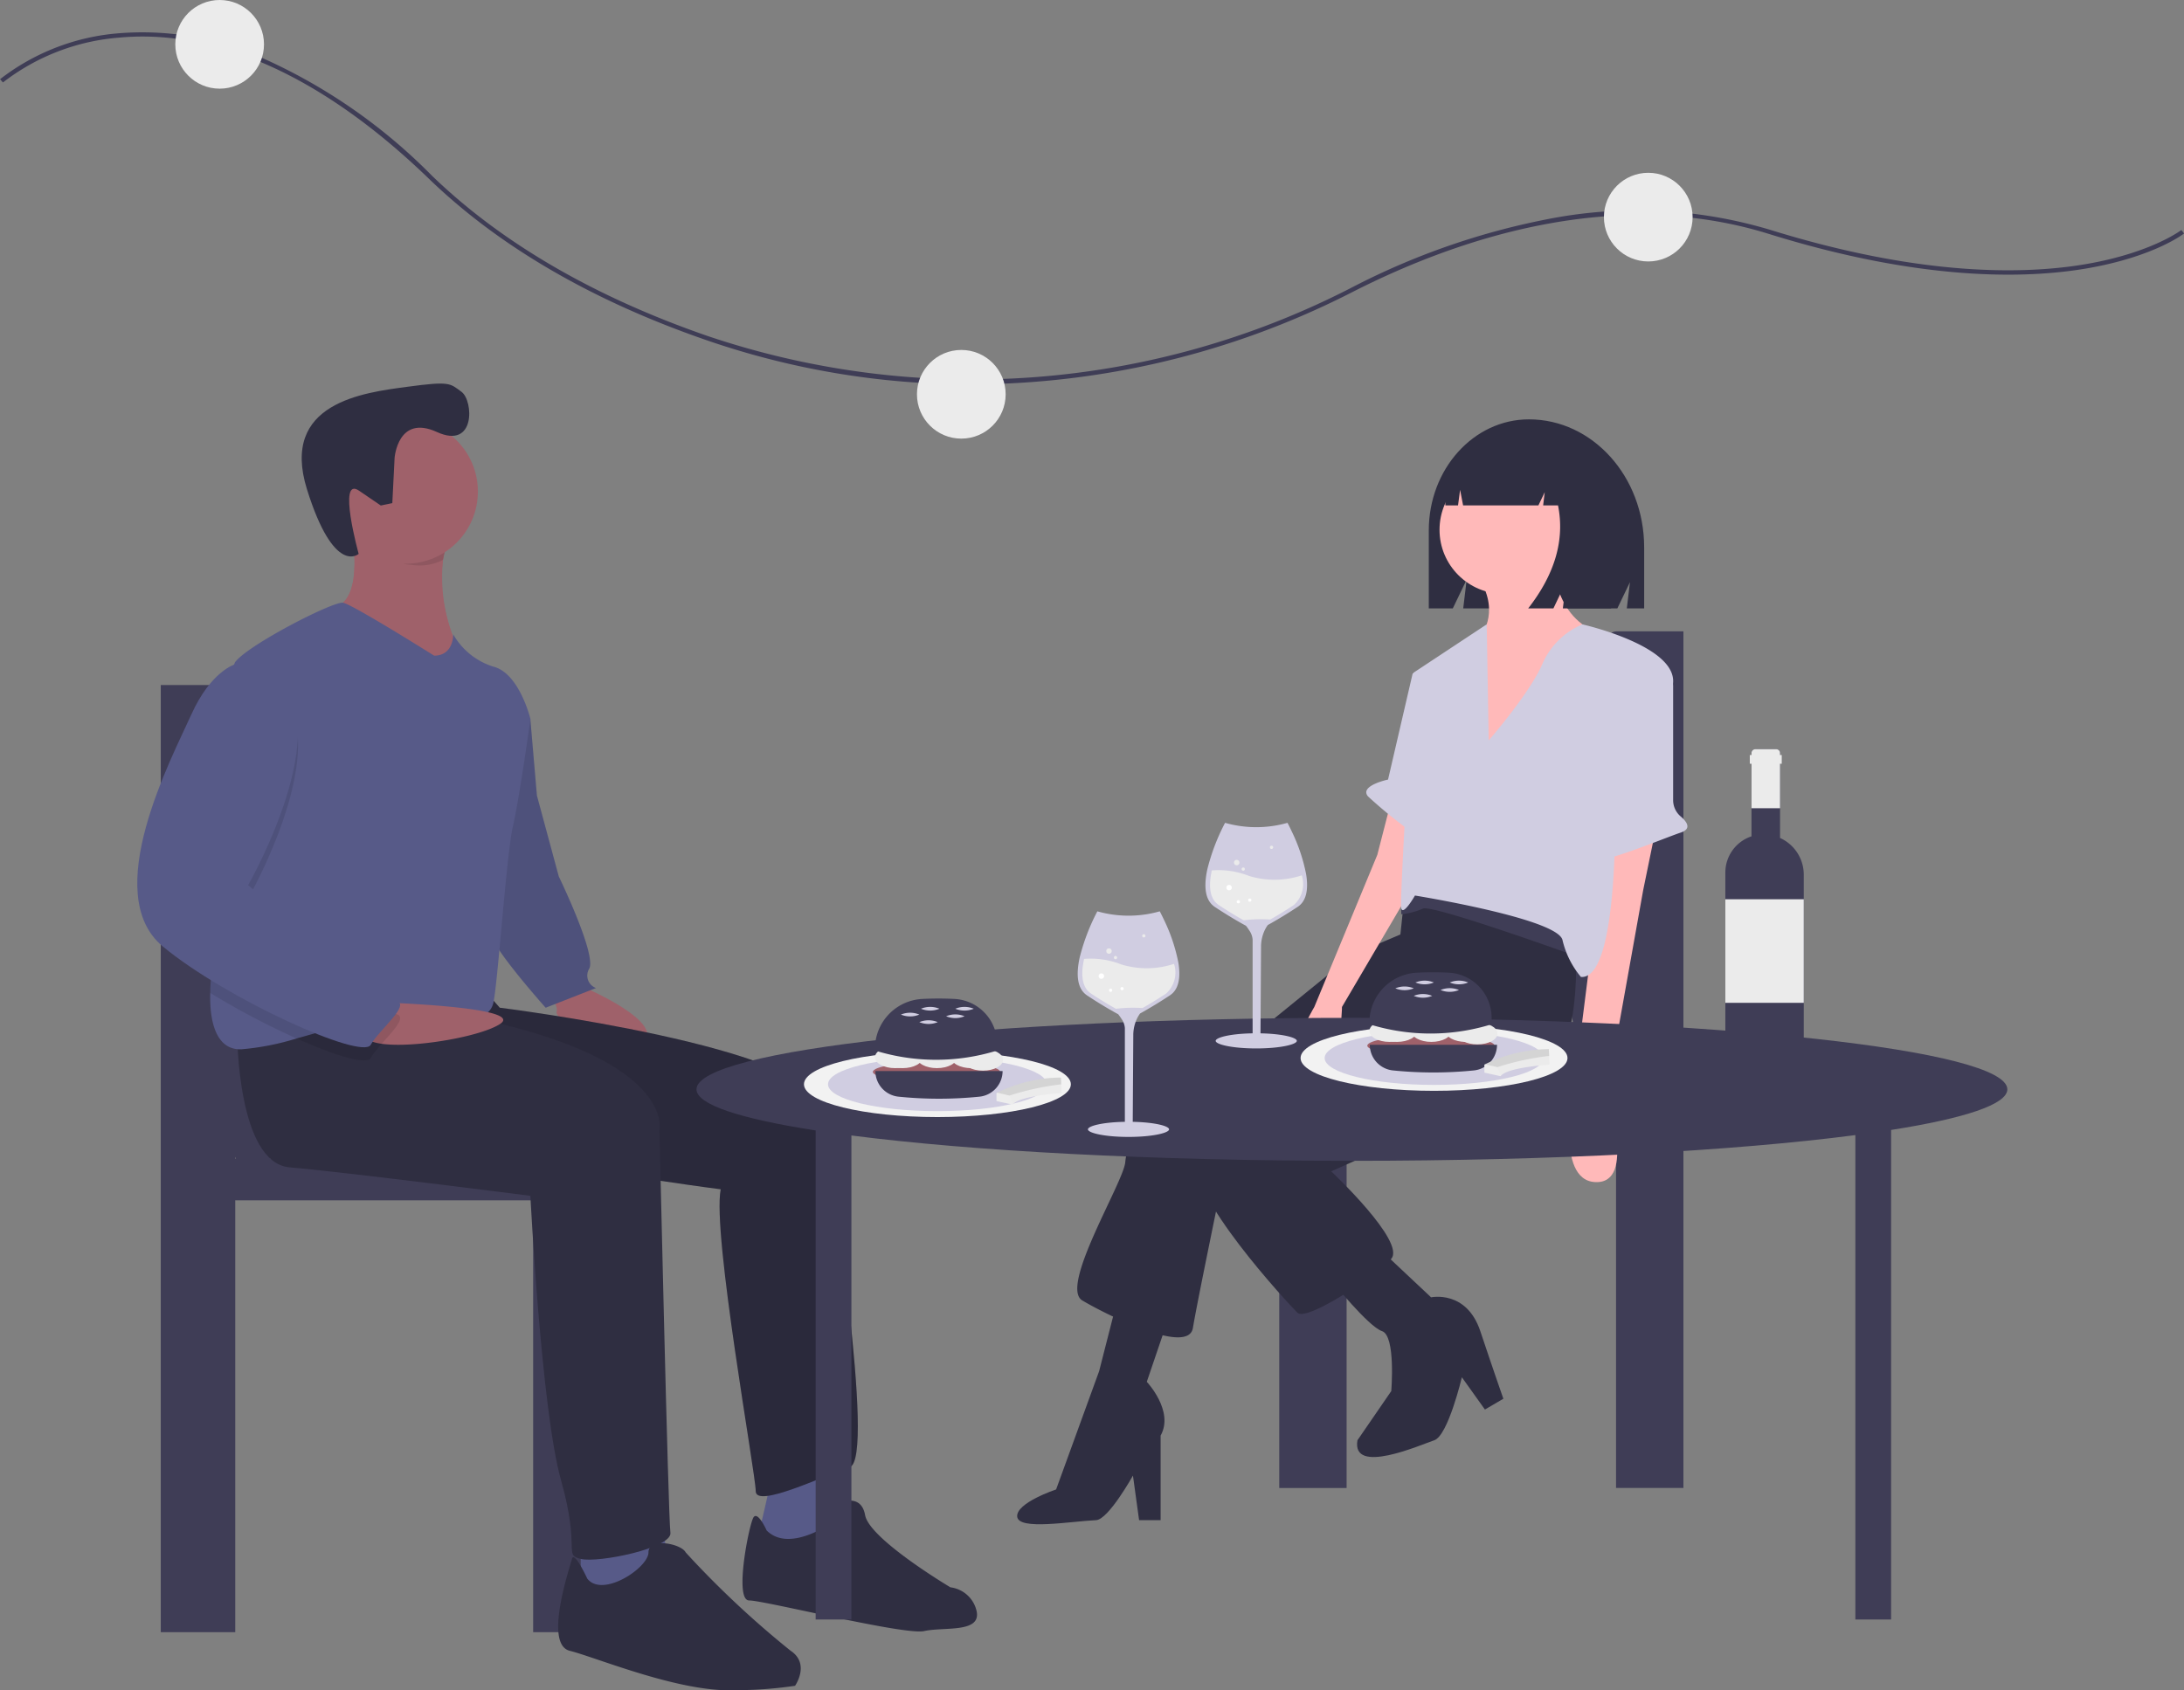 <svg id="Group_3" data-name="Group 3" xmlns="http://www.w3.org/2000/svg" width="181.977" height="140.869" viewBox="0 0 181.977 140.869">
  <rect x="0" y="0" width="181.977" height="140.869" fill="#808080" stroke="none"/>
  <path id="Path_48" data-name="Path 48" d="M181.693,107.655a67.087,67.087,0,0,1-22.006-3.694c-9.489-3.281-17.262-7.806-23.1-13.45-11.051-10.676-20.11-12.285-25.764-11.755a18.117,18.117,0,0,0-9.717,3.739l-.243-.271a18.482,18.482,0,0,1,9.9-3.828,24.458,24.458,0,0,1,11.358,1.8,46.307,46.307,0,0,1,14.717,10.059c5.8,5.607,13.532,10.1,22.97,13.367a69,69,0,0,0,53.575-3.979,60.4,60.4,0,0,1,16.264-5.723,38.606,38.606,0,0,1,18.681.849C261,98.707,269.663,98.5,274.7,97.628c5.429-.938,7.893-2.816,7.917-2.835l.224.288c-.1.079-2.56,1.953-8.079,2.907-5.072.877-13.793,1.089-26.54-2.877-12.906-4.015-25.978.421-34.671,4.85A69.978,69.978,0,0,1,187,107.451Q184.336,107.655,181.693,107.655Z" transform="translate(-100.859 -75.623)" fill="#3f3d56"/>
  <circle id="Ellipse_14" data-name="Ellipse 14" cx="3.695" cy="3.695" r="3.695" transform="translate(76.404 29.166)" fill="#ebebeb"/>
  <circle id="Ellipse_15" data-name="Ellipse 15" cx="3.695" cy="3.695" r="3.695" transform="translate(133.643 14.401)" fill="#ebebeb"/>
  <circle id="Ellipse_16" data-name="Ellipse 16" cx="3.695" cy="3.695" r="3.695" transform="translate(14.607 0)" fill="#ebebeb"/>
  <path id="Path_49" data-name="Path 49" d="M685.6,387.966v35.7h5.613V391.109h22.451v32.554h5.613V352.269h-5.613c-1.86,0-4.715,9.687-4.715,19.42,0,7.337.857,13.624,2.075,16.277Zm28.064,0h-.055c.018-.04.036-.082.055-.124Z" transform="translate(-579.01 -299.65)" fill="#3f3d56"/>
  <path id="Path_50" data-name="Path 50" d="M762.284,255.342h0c-4.607,0-8.342,4.145-8.342,9.258v6.5h2l1.157-2.407-.289,2.407h12.842l1.052-2.188-.263,2.188h1.446V266C771.883,260.111,767.585,255.342,762.284,255.342Z" transform="translate(-634.891 -220.392)" fill="#2f2e41"/>
  <path id="Path_51" data-name="Path 51" d="M621.342,488.168l-5.122,2.177-17.8,14.47a5.238,5.238,0,0,0-1.152,2.817c-.128,1.665-5.506,10.372-3.585,11.524s8.835,4.61,9.22,2.3,2.433-12.165,2.433-12.165l17.159-15.366Z" transform="translate(-503.508 -410.776)" fill="#2f2e41"/>
  <path id="Path_52" data-name="Path 52" d="M578.772,657.969l-2.177,6.4s2.3,2.433,1.152,4.482V675.9h-1.793l-.512-3.714s-2.042,3.667-3.073,3.714c-2.162.1-6.443.867-6.571-.285s3.242-2.276,3.242-2.276l3.585-9.86,1.537-6.018Z" transform="translate(-481.041 -549.205)" fill="#2f2e41"/>
  <path id="Path_53" data-name="Path 53" d="M679.215,451.465s1.152,11.268-2.177,13.317-18.055,8.579-18.055,8.579,6.274,5.89,4.994,7.3-7.043,5.25-7.811,4.482-9.347-9.988-8.323-12.933,15.238-12.549,15.238-12.549l1.665-6.018.512-4.866,5.378-3.457Z" transform="translate(-548.064 -375.737)" fill="#2f2e41"/>
  <circle id="Ellipse_17" data-name="Ellipse 17" cx="5.338" cy="5.338" r="5.338" transform="translate(119.946 38.816)" fill="#ffb9b9"/>
  <path id="Path_54" data-name="Path 54" d="M783.268,317.825s-.256,4.866,3.714,6.4-9.86,11.524-9.86,11.524v-11.14s1.793-1.921,0-4.866Z" transform="translate(-653.846 -271.485)" fill="#ffb9b9"/>
  <path id="Path_55" data-name="Path 55" d="M825.312,443.211l-1.024,4.994-3.073,17.159s2.561,7.3-.9,7.171-1.793-7.939-1.793-7.939l1.793-14.213v-5.506Z" transform="translate(-687.374 -374.014)" fill="#ffb9b9"/>
  <path id="Path_56" data-name="Path 56" d="M699.931,429.865l-1.152,4.482-5.25,12.677s-3.585,6.018-.64,5.89,2.945-5.89,2.945-5.89l6.018-10.244v-5.762Z" transform="translate(-584.017 -363.101)" fill="#ffb9b9"/>
  <path id="Path_57" data-name="Path 57" d="M713.434,634.978l4.226,3.97s2.945-.64,4.1,2.817,1.921,5.634,1.921,5.634l-1.536.9-1.921-2.689s-1.152,4.866-2.3,5.25-6.915,2.945-6.4,0l2.817-4.1s.384-4.61-.768-4.994-4.226-4.226-4.226-4.226Z" transform="translate(-598.417 -530.824)" fill="#2f2e41"/>
  <path id="Path_58" data-name="Path 58" d="M755.906,473.625s-12.037-4.354-12.8-3.969a5.773,5.773,0,0,1-1.8.468l.011-1.749s3.969-1.409,6.146-.512,8.835,4.866,8.835,4.866Z" transform="translate(-624.552 -393.928)" fill="#3f3d56"/>
  <path id="Path_59" data-name="Path 59" d="M748.552,358.739s3.457-3.969,4.482-6.4a6.287,6.287,0,0,1,3.323-3.268s7.689,1.731,7.561,4.8-4.866,7.811-4.866,7.811.64,17.03-2.817,16.774a7.416,7.416,0,0,1-1.536-3.073c-.384-1.793-12.293-3.713-12.293-3.713s-1.024,1.793-1.152,1.024,1.024-19.591,1.024-19.591l6.106-4.036Z" transform="translate(-624.507 -297.033)" fill="#d0cde1"/>
  <path id="Path_60" data-name="Path 60" d="M832.142,367.626l.086.048a1.766,1.766,0,0,1,.9,1.541v9.5a1.78,1.78,0,0,0,.633,1.355c.493.42.951,1.024.007,1.339-1.536.512-7.555,3.073-7.683,2.177s-.384-1.921,0-1.921c.3,0,2.093-9.182,3.532-13.108a1.767,1.767,0,0,1,2.524-.934Z" transform="translate(-693.718 -312.022)" fill="#d0cde1"/>
  <path id="Path_61" data-name="Path 61" d="M731.028,368.752l-1.793.512-2.049,8.835s-2.433.512-1.665,1.409a39.113,39.113,0,0,0,3.97,3.2Z" transform="translate(-611.53 -313.128)" fill="#d0cde1"/>
  <path id="Path_62" data-name="Path 62" d="M770.846,261.43a4.375,4.375,0,0,0-3.452-1.762h-.164c-3.158,0-5.718,2.857-5.718,6.382h1.058l.171-1.3.251,1.3h6.275l.526-1.1-.131,1.1H770.9q.864,4.292-2.483,8.583h2.1l1.051-2.2-.263,2.2h4.009l.789-5.062A8.555,8.555,0,0,0,770.846,261.43Z" transform="translate(-641.082 -223.929)" fill="#2f2e41"/>
  <path id="Path_63" data-name="Path 63" d="M183.464,416.292c1.347-2.933,2.294-9.885,2.294-18,0-10.762-3.156-21.472-5.213-21.472H174.34v78.939h6.206V419.767h24.823v35.994h6.206V416.292Zm-2.918-.137c.02.046.04.092.06.137h-.06Z" transform="translate(-160.945 -319.727)" fill="#3f3d56"/>
  <path id="Path_64" data-name="Path 64" d="M354.026,514.342s7.474,3.1,5.1,4.922-7.292-2.187-7.109-2.734-.729-1.823-.729-1.823Z" transform="translate(-305.641 -432.178)" fill="#9f616a"/>
  <path id="Path_65" data-name="Path 65" d="M326.2,380.342l2.37,2.187.547,6.38,1.823,6.745s3.1,6.38,2.552,7.656a1.106,1.106,0,0,0,.547,1.641l-4.193,1.641s-4.557-5.1-4.557-6.2S326.2,380.342,326.2,380.342Z" transform="translate(-284.38 -322.605)" fill="#575a88"/>
  <path id="Path_66" data-name="Path 66" d="M326.2,380.342l2.37,2.187.547,6.38,1.823,6.745s3.1,6.38,2.552,7.656a1.106,1.106,0,0,0,.547,1.641l-4.193,1.641s-4.557-5.1-4.557-6.2S326.2,380.342,326.2,380.342Z" transform="translate(-284.38 -322.605)" opacity="0.1"/>
  <path id="Path_67" data-name="Path 67" d="M448.356,732.983s-.911,4.193-1.094,4.557,3.464,1.641,3.464,1.641l4.375-3.1a32.557,32.557,0,0,1-1.823-4.74Z" transform="translate(-384.111 -609.622)" fill="#575a88"/>
  <path id="Path_68" data-name="Path 68" d="M264.954,516.342l1.276,1.458s26.432,3.281,26.979,8.385,4.375,29.167,2.188,29.9-7.839,3.464-7.839,2.005-3.646-21.51-2.917-25.156c0,0-31.536-4.01-32.265-8.568s.729-6.562.729-6.562Z" transform="translate(-224.589 -433.814)" fill="#2f2e41"/>
  <path id="Path_69" data-name="Path 69" d="M264.954,516.342l1.276,1.458s26.432,3.281,26.979,8.385,4.375,29.167,2.188,29.9-7.839,3.464-7.839,2.005-3.646-21.51-2.917-25.156c0,0-31.536-4.01-32.265-8.568s.729-6.562.729-6.562Z" transform="translate(-224.589 -433.814)" opacity="0.1"/>
  <path id="Path_70" data-name="Path 70" d="M442.263,752.194s-.729-1.641-1.094-1.094-1.641,6.927-.365,6.927,12.943,2.917,14.583,2.552,4.74.182,4.375-1.641a2.558,2.558,0,0,0-2.187-2.005s-6.745-4.01-7.109-6.016-2.37-.911-2.37-.911v1.276S444.268,754.2,442.263,752.194Z" transform="translate(-378.383 -624.64)" fill="#2f2e41"/>
  <path id="Path_71" data-name="Path 71" d="M251.626,298.946s1.276,6.2-1.458,6.745,3.464,4.193,3.464,4.193l4.01,2.187,2.917-2.917s-2.643-5.378-.638-9.388S251.626,298.946,251.626,298.946Z" transform="translate(-222.38 -255.064)" fill="#9f616a"/>
  <path id="Path_72" data-name="Path 72" d="M260.558,309.155l-2.917,2.917-4.01-2.187s-6.2-3.646-3.464-4.193c1.759-.352,1.858-3.042,1.706-4.916a16.952,16.952,0,0,0-.248-1.828s10.3-3.19,8.294.82a6.994,6.994,0,0,0-.627,1.961A14.068,14.068,0,0,0,260.558,309.155Z" transform="translate(-222.38 -255.064)" fill="#9f616a"/>
  <path id="Path_73" data-name="Path 73" d="M265.433,697.551v4.193h6.927l.547-1.641-.729-4.375Z" transform="translate(-217.047 -568.904)" fill="#575a88"/>
  <path id="Path_74" data-name="Path 74" d="M209.292,526.529s0,10.755,4.375,11.12,20.052,2.37,20.052,2.37.911,17.864,2.552,23.7.182,6.2,1.641,6.562,7.656-.912,7.474-2.188-.911-33.541-.911-33.541,1.641-6.927-20.234-10.208Z" transform="translate(-189.526 -440.356)" fill="#2f2e41"/>
  <path id="Path_75" data-name="Path 75" d="M358.419,772.1s-1.094-2.37-1.276-1.641-2.37,7.109-.182,7.656,9.115,3.464,13.672,3.281a33.882,33.882,0,0,0,5.1-.365s1.276-1.823-.365-2.917a78.7,78.7,0,0,1-8.75-8.2c-.365-.729-3.1-1.276-3.1,0S359.7,773.736,358.419,772.1Z" transform="translate(-309.486 -640.532)" fill="#2f2e41"/>
  <path id="Path_76" data-name="Path 76" d="M269.586,299.767a6.993,6.993,0,0,0-.627,1.961,4.264,4.264,0,0,1-2.654.408c-1.69,0-2.372-2.16-3.464-3.281-.086-1.041-1.549.091-1.549.091S271.592,295.756,269.586,299.767Z" transform="translate(-232.047 -255.064)" opacity="0.1"/>
  <circle id="Ellipse_18" data-name="Ellipse 18" cx="6.016" cy="6.016" r="6.016" transform="translate(27.787 34.95)" fill="#9f616a"/>
  <path id="Path_77" data-name="Path 77" d="M223.6,348.828s-.911,6.562-1.458,8.932-1.276,13.307-1.641,14.766-2.552,1.823-6.927,1.276a8.2,8.2,0,0,0-.828-.062c-2.694-.086-5.777.922-8.63,1.714a21.7,21.7,0,0,1-4.579.9c-2.078.095-2.687-2.209-2.616-4.7a13,13,0,0,1,1.34-5.687c1.107-1.582.018-15.788.427-20.473v0a3.4,3.4,0,0,1,.3-1.4c1.094-1.458,8.2-5.1,9-4.956s7.589,4.41,7.589,4.41c1.641,0,1.588-1.779,1.588-1.779a5.853,5.853,0,0,0,3.334,2.691C222.684,345,223.6,348.828,223.6,348.828Z" transform="translate(-179.403 -288.904)" fill="#575a88"/>
  <path id="Path_78" data-name="Path 78" d="M268.9,521.984s11.742.374,9.685,1.769-11.172,2.671-11.354.848A2.756,2.756,0,0,1,268.9,521.984Z" transform="translate(-236.896 -438.428)" fill="#9f616a"/>
  <path id="Path_79" data-name="Path 79" d="M212.767,401.717c.038.7-1.845,2.277-2.454,3.343-.337.591-2.948-.188-6.176-1.63a63.346,63.346,0,0,1-7.2-3.8,13,13,0,0,1,1.34-5.687c1.106-1.582.018-15.788.427-20.473v0a2.017,2.017,0,0,1,.3-.124H201.2c7.474,3.464-1.094,18.411-1.094,18.411s11.3,9.3,12.4,9.661A.328.328,0,0,1,212.767,401.717Z" transform="translate(-179.427 -316.881)" opacity="0.1"/>
  <path id="Path_80" data-name="Path 80" d="M173.939,367.342h-2.187s-2.005.547-3.646,4.193-7.656,14.948-2.37,19.323,16.588,9.479,17.318,8.2,3.281-3.281,2.187-3.646-12.4-9.661-12.4-9.661S181.413,370.805,173.939,367.342Z" transform="translate(-152.168 -311.975)" fill="#575a88"/>
  <path id="Path_81" data-name="Path 81" d="M246.494,245.179s.264-3.654,3.521-2.164,3.044-2.617,2.06-3.343-.953-.905-4.552-.42-10.588,1.308-8.328,8.546,4.306,5.376,4.306,5.376-1.8-6.513.024-5.272l1.82,1.241.96-.2Z" transform="translate(-213.616 -207.012)" fill="#2f2e41"/>
  <path id="Path_82" data-name="Path 82" d="M528.444,534.935c0-3.29-24.45-5.958-54.612-5.958s-54.612,2.667-54.612,5.958c0,1.275,3.675,2.457,9.929,3.426v40.76h2.979v-40.34c10.018,1.291,24.981,2.112,41.7,2.112,16.86,0,31.934-.834,41.952-2.144v40.372h2.979v-40.8C524.866,537.36,528.444,536.193,528.444,534.935Z" transform="translate(-361.187 -444.146)" fill="#3f3d56"/>
  <ellipse id="Ellipse_19" data-name="Ellipse 19" cx="11.12" cy="2.734" rx="11.12" ry="2.734" transform="translate(108.368 85.445)" fill="#f2f2f2"/>
  <ellipse id="Ellipse_20" data-name="Ellipse 20" cx="9.115" cy="2.241" rx="9.115" ry="2.241" transform="translate(110.373 85.938)" fill="#d0cde1"/>
  <ellipse id="Ellipse_21" data-name="Ellipse 21" cx="11.12" cy="2.734" rx="11.12" ry="2.734" transform="translate(66.988 87.632)" fill="#f2f2f2"/>
  <ellipse id="Ellipse_22" data-name="Ellipse 22" cx="9.115" cy="2.241" rx="9.115" ry="2.241" transform="translate(68.993 88.125)" fill="#d0cde1"/>
  <ellipse id="Ellipse_23" data-name="Ellipse 23" cx="5.301" cy="0.837" rx="5.301" ry="0.837" transform="translate(113.928 86.312)" fill="#9f616a"/>
  <ellipse id="Ellipse_24" data-name="Ellipse 24" cx="1.674" cy="0.907" rx="1.674" ry="0.907" transform="translate(114.73 85.021)" fill="#ebebeb"/>
  <ellipse id="Ellipse_25" data-name="Ellipse 25" cx="1.674" cy="0.907" rx="1.674" ry="0.907" transform="translate(114.102 85.021)" fill="#ebebeb"/>
  <ellipse id="Ellipse_26" data-name="Ellipse 26" cx="1.674" cy="0.907" rx="1.674" ry="0.907" transform="translate(121.426 85.231)" fill="#ebebeb"/>
  <ellipse id="Ellipse_27" data-name="Ellipse 27" cx="1.674" cy="0.907" rx="1.674" ry="0.907" transform="translate(117.59 85.021)" fill="#ebebeb"/>
  <ellipse id="Ellipse_28" data-name="Ellipse 28" cx="1.674" cy="0.907" rx="1.674" ry="0.907" transform="translate(120.45 85.021)" fill="#ebebeb"/>
  <path id="Path_83" data-name="Path 83" d="M736.98,512.5a17.172,17.172,0,0,1-10.184,0v-.141a4.16,4.16,0,0,1,3.95-4.157,26.148,26.148,0,0,1,2.693,0,3.759,3.759,0,0,1,3.54,3.762Z" transform="translate(-612.694 -427.134)" fill="#3f3d56"/>
  <path id="Path_84" data-name="Path 84" d="M735.651,543.443a33.468,33.468,0,0,1-6.725,0,2.149,2.149,0,0,1-1.939-2.135h10.6A2.149,2.149,0,0,1,735.651,543.443Z" transform="translate(-612.851 -454.229)" fill="#3f3d56"/>
  <path id="Path_85" data-name="Path 85" d="M740.193,514.792a2,2,0,0,1-1.535,0A2,2,0,0,1,740.193,514.792Z" transform="translate(-622.394 -432.421)" fill="#d0cde1"/>
  <path id="Path_86" data-name="Path 86" d="M748.611,518.236a1.994,1.994,0,0,1-1.534,0A1.994,1.994,0,0,1,748.611,518.236Z" transform="translate(-629.277 -435.237)" fill="#d0cde1"/>
  <path id="Path_87" data-name="Path 87" d="M749.376,512.114a2,2,0,0,1-1.535,0A2,2,0,0,1,749.376,512.114Z" transform="translate(-629.903 -430.231)" fill="#d0cde1"/>
  <path id="Path_88" data-name="Path 88" d="M765.064,512.114a2,2,0,0,1-1.535,0A2,2,0,0,1,765.064,512.114Z" transform="translate(-642.731 -430.231)" fill="#d0cde1"/>
  <path id="Path_89" data-name="Path 89" d="M760.855,515.557a2,2,0,0,1-1.535,0A2,2,0,0,1,760.855,515.557Z" transform="translate(-639.29 -433.047)" fill="#d0cde1"/>
  <ellipse id="Ellipse_29" data-name="Ellipse 29" cx="5.301" cy="0.837" rx="5.301" ry="0.837" transform="translate(72.73 88.499)" fill="#9f616a"/>
  <ellipse id="Ellipse_30" data-name="Ellipse 30" cx="1.674" cy="0.907" rx="1.674" ry="0.907" transform="translate(73.532 87.209)" fill="#ebebeb"/>
  <ellipse id="Ellipse_31" data-name="Ellipse 31" cx="1.674" cy="0.907" rx="1.674" ry="0.907" transform="translate(72.905 87.209)" fill="#ebebeb"/>
  <ellipse id="Ellipse_32" data-name="Ellipse 32" cx="1.674" cy="0.907" rx="1.674" ry="0.907" transform="translate(80.229 87.418)" fill="#ebebeb"/>
  <ellipse id="Ellipse_33" data-name="Ellipse 33" cx="1.674" cy="0.907" rx="1.674" ry="0.907" transform="translate(76.392 87.209)" fill="#ebebeb"/>
  <ellipse id="Ellipse_34" data-name="Ellipse 34" cx="1.674" cy="0.907" rx="1.674" ry="0.907" transform="translate(79.252 87.209)" fill="#ebebeb"/>
  <path id="Path_90" data-name="Path 90" d="M510.98,524.5a17.174,17.174,0,0,1-10.184,0v-.141a4.16,4.16,0,0,1,3.95-4.157,26.148,26.148,0,0,1,2.693,0,3.759,3.759,0,0,1,3.54,3.762Z" transform="translate(-427.892 -436.947)" fill="#3f3d56"/>
  <path id="Path_91" data-name="Path 91" d="M509.651,555.443a33.459,33.459,0,0,1-6.725,0,2.148,2.148,0,0,1-1.939-2.135h10.6A2.148,2.148,0,0,1,509.651,555.443Z" transform="translate(-428.048 -464.042)" fill="#3f3d56"/>
  <path id="Path_92" data-name="Path 92" d="M514.193,526.792a2,2,0,0,1-1.535,0A1.995,1.995,0,0,1,514.193,526.792Z" transform="translate(-437.591 -442.234)" fill="#d0cde1"/>
  <path id="Path_93" data-name="Path 93" d="M522.611,530.236a2,2,0,0,1-1.534,0A2,2,0,0,1,522.611,530.236Z" transform="translate(-444.475 -445.049)" fill="#d0cde1"/>
  <path id="Path_94" data-name="Path 94" d="M523.376,524.114a2,2,0,0,1-1.534,0A1.995,1.995,0,0,1,523.376,524.114Z" transform="translate(-445.101 -440.043)" fill="#d0cde1"/>
  <path id="Path_95" data-name="Path 95" d="M539.064,524.114a2,2,0,0,1-1.535,0A2,2,0,0,1,539.064,524.114Z" transform="translate(-457.929 -440.043)" fill="#d0cde1"/>
  <path id="Path_96" data-name="Path 96" d="M534.855,527.557a2,2,0,0,1-1.535,0A1.995,1.995,0,0,1,534.855,527.557Z" transform="translate(-454.487 -442.859)" fill="#d0cde1"/>
  <path id="Path_97" data-name="Path 97" d="M784.7,543.277l.026.565.033.732s-3.364.19-4.041.906a.409.409,0,0,0-.043.05l-1.347-.295,0-.664.055-.03.029-.015a12.264,12.264,0,0,1,5.293-1.249Z" transform="translate(-655.645 -455.839)" fill="#ebebeb"/>
  <path id="Path_98" data-name="Path 98" d="M784.944,543.277l.026.565a22.551,22.551,0,0,0-4.314.935l-1.033-.236A12.231,12.231,0,0,1,784.944,543.277Z" transform="translate(-655.89 -455.839)" opacity="0.1"/>
  <path id="Path_99" data-name="Path 99" d="M779.405,550.13l1,.251.306.7a.41.41,0,0,0-.043.05l-1.347-.295,0-.664.055-.03Z" transform="translate(-655.645 -461.442)" fill="#fff" opacity="0.1"/>
  <path id="Path_100" data-name="Path 100" d="M561.7,556.277l.026.565.033.732s-3.364.19-4.041.906a.409.409,0,0,0-.043.05l-1.347-.295,0-.664.055-.03.029-.015A12.264,12.264,0,0,1,561.7,556.277Z" transform="translate(-473.295 -466.47)" fill="#ebebeb"/>
  <path id="Path_101" data-name="Path 101" d="M561.944,556.277l.026.565a22.549,22.549,0,0,0-4.314.935l-1.033-.236A12.227,12.227,0,0,1,561.944,556.277Z" transform="translate(-473.541 -466.47)" opacity="0.1"/>
  <path id="Path_102" data-name="Path 102" d="M556.405,563.13l1,.251.306.7a.409.409,0,0,0-.043.05l-1.347-.295,0-.664.055-.03Z" transform="translate(-473.295 -472.073)" fill="#fff" opacity="0.1"/>
  <path id="Path_103" data-name="Path 103" d="M895.045,414.242a3.363,3.363,0,0,0-.993-.686v-7.083a.313.313,0,0,0-.313-.313h-1.753a.313.313,0,0,0-.313.313v6.947a3.179,3.179,0,0,0-2.178,3.016V431.63a1.392,1.392,0,0,0,1.392,1.392h3.756a1.386,1.386,0,0,0,1.386-1.386V416.615A3.345,3.345,0,0,0,895.045,414.242Z" transform="translate(-745.734 -343.717)" fill="#3f3d56"/>
  <rect id="Rectangle_4" data-name="Rectangle 4" width="6.534" height="8.632" transform="translate(143.761 74.947)" fill="#ebebeb"/>
  <path id="Path_104" data-name="Path 104" d="M903.331,406.643h-.141v-.171a.313.313,0,0,0-.313-.313h-1.753a.313.313,0,0,0-.313.313v.171h-.141v.726h.141v3.711h2.38v-3.711h.141Z" transform="translate(-754.871 -343.717)" fill="#ebebeb"/>
  <path id="Path_105" data-name="Path 105" d="M600.668,480.994c-.173-.369-.309-.63-.357-.72a9.505,9.505,0,0,1-5.2,0,17.239,17.239,0,0,0-1.474,3.853c-.344,1.575-.144,2.632.593,3.139l.022.016,0,0c.814.537,1.591,1.012,2.309,1.412l.273.15.009,0,.006.008a4.358,4.358,0,0,1,.275.388,1.523,1.523,0,0,1,.279.753v7.825h-.049c-1.871.038-3.029.355-3.029.627,0,.3,1.389.631,3.381.631s3.381-.332,3.381-.631c0-.268-1.138-.583-2.978-.626h-.05l.046-7.238a3.192,3.192,0,0,1,.333-1.412c.037-.074.077-.146.119-.213s.069-.108.105-.158l.007-.009.01-.005q.138-.075.293-.164l.012-.007c.679-.384,1.411-.833,2.175-1.337.682-.45.92-1.359.706-2.7A14.427,14.427,0,0,0,600.668,480.994Z" transform="translate(-503.676 -404.321)" fill="#d0cde1"/>
  <path id="Path_106" data-name="Path 106" d="M602.562,504.777c-.8.528-1.463.924-1.969,1.21h0a11.514,11.514,0,0,0-2.213.062c-.519-.289-1.218-.7-2.079-1.272l-.025-.017h0c-.789-.543-.809-1.693-.552-2.869a6.958,6.958,0,0,1,3.095.459,7.224,7.224,0,0,0,4.4-.047A2.358,2.358,0,0,1,602.562,504.777Z" transform="translate(-505.395 -421.973)" fill="#ebebeb"/>
  <circle id="Ellipse_35" data-name="Ellipse 35" cx="0.227" cy="0.227" r="0.227" transform="translate(92.176 79.038)" fill="#ebebeb"/>
  <circle id="Ellipse_36" data-name="Ellipse 36" cx="0.227" cy="0.227" r="0.227" transform="translate(91.541 81.125)" fill="#fff"/>
  <circle id="Ellipse_37" data-name="Ellipse 37" cx="0.136" cy="0.136" r="0.136" transform="translate(92.812 79.673)" fill="#ebebeb"/>
  <circle id="Ellipse_38" data-name="Ellipse 38" cx="0.136" cy="0.136" r="0.136" transform="translate(93.356 82.26)" fill="#fff"/>
  <circle id="Ellipse_39" data-name="Ellipse 39" cx="0.136" cy="0.136" r="0.136" transform="translate(92.403 82.396)" fill="#fff"/>
  <circle id="Ellipse_40" data-name="Ellipse 40" cx="0.136" cy="0.136" r="0.136" transform="translate(95.171 77.858)" fill="#ebebeb"/>
  <path id="Path_107" data-name="Path 107" d="M659.046,440.528c-.173-.369-.309-.63-.357-.72a9.5,9.5,0,0,1-5.2,0,17.248,17.248,0,0,0-1.474,3.853c-.344,1.575-.144,2.632.594,3.139l.022.016,0,0c.814.537,1.591,1.012,2.309,1.413l.274.15.009,0,.006.008a4.358,4.358,0,0,1,.275.388,1.525,1.525,0,0,1,.279.753v7.825h-.049c-1.871.038-3.029.355-3.029.627,0,.3,1.389.631,3.381.631s3.381-.332,3.381-.631c0-.268-1.138-.583-2.977-.626h-.05l.046-7.238a3.192,3.192,0,0,1,.333-1.412c.037-.074.077-.146.119-.213s.069-.107.105-.158l.007-.009.01-.005q.138-.076.293-.164l.012-.007c.679-.384,1.411-.833,2.175-1.337.682-.45.92-1.359.706-2.7A14.426,14.426,0,0,0,659.046,440.528Z" transform="translate(-551.412 -371.231)" fill="#d0cde1"/>
  <path id="Path_108" data-name="Path 108" d="M660.94,464.311c-.8.528-1.463.924-1.969,1.21h0a11.521,11.521,0,0,0-2.213.062c-.519-.289-1.218-.7-2.079-1.272l-.024-.017h0c-.79-.543-.809-1.693-.552-2.869a6.957,6.957,0,0,1,3.095.459,7.225,7.225,0,0,0,4.4-.047A2.357,2.357,0,0,1,660.94,464.311Z" transform="translate(-553.131 -388.883)" fill="#ebebeb"/>
  <circle id="Ellipse_41" data-name="Ellipse 41" cx="0.227" cy="0.227" r="0.227" transform="translate(102.818 71.662)" fill="#ebebeb"/>
  <circle id="Ellipse_42" data-name="Ellipse 42" cx="0.227" cy="0.227" r="0.227" transform="translate(102.183 73.749)" fill="#fff"/>
  <circle id="Ellipse_43" data-name="Ellipse 43" cx="0.136" cy="0.136" r="0.136" transform="translate(103.453 72.297)" fill="#ebebeb"/>
  <circle id="Ellipse_44" data-name="Ellipse 44" cx="0.136" cy="0.136" r="0.136" transform="translate(103.998 74.883)" fill="#fff"/>
  <circle id="Ellipse_45" data-name="Ellipse 45" cx="0.136" cy="0.136" r="0.136" transform="translate(103.045 75.019)" fill="#fff"/>
  <circle id="Ellipse_46" data-name="Ellipse 46" cx="0.136" cy="0.136" r="0.136" transform="translate(105.813 70.482)" fill="#ebebeb"/>
</svg>
